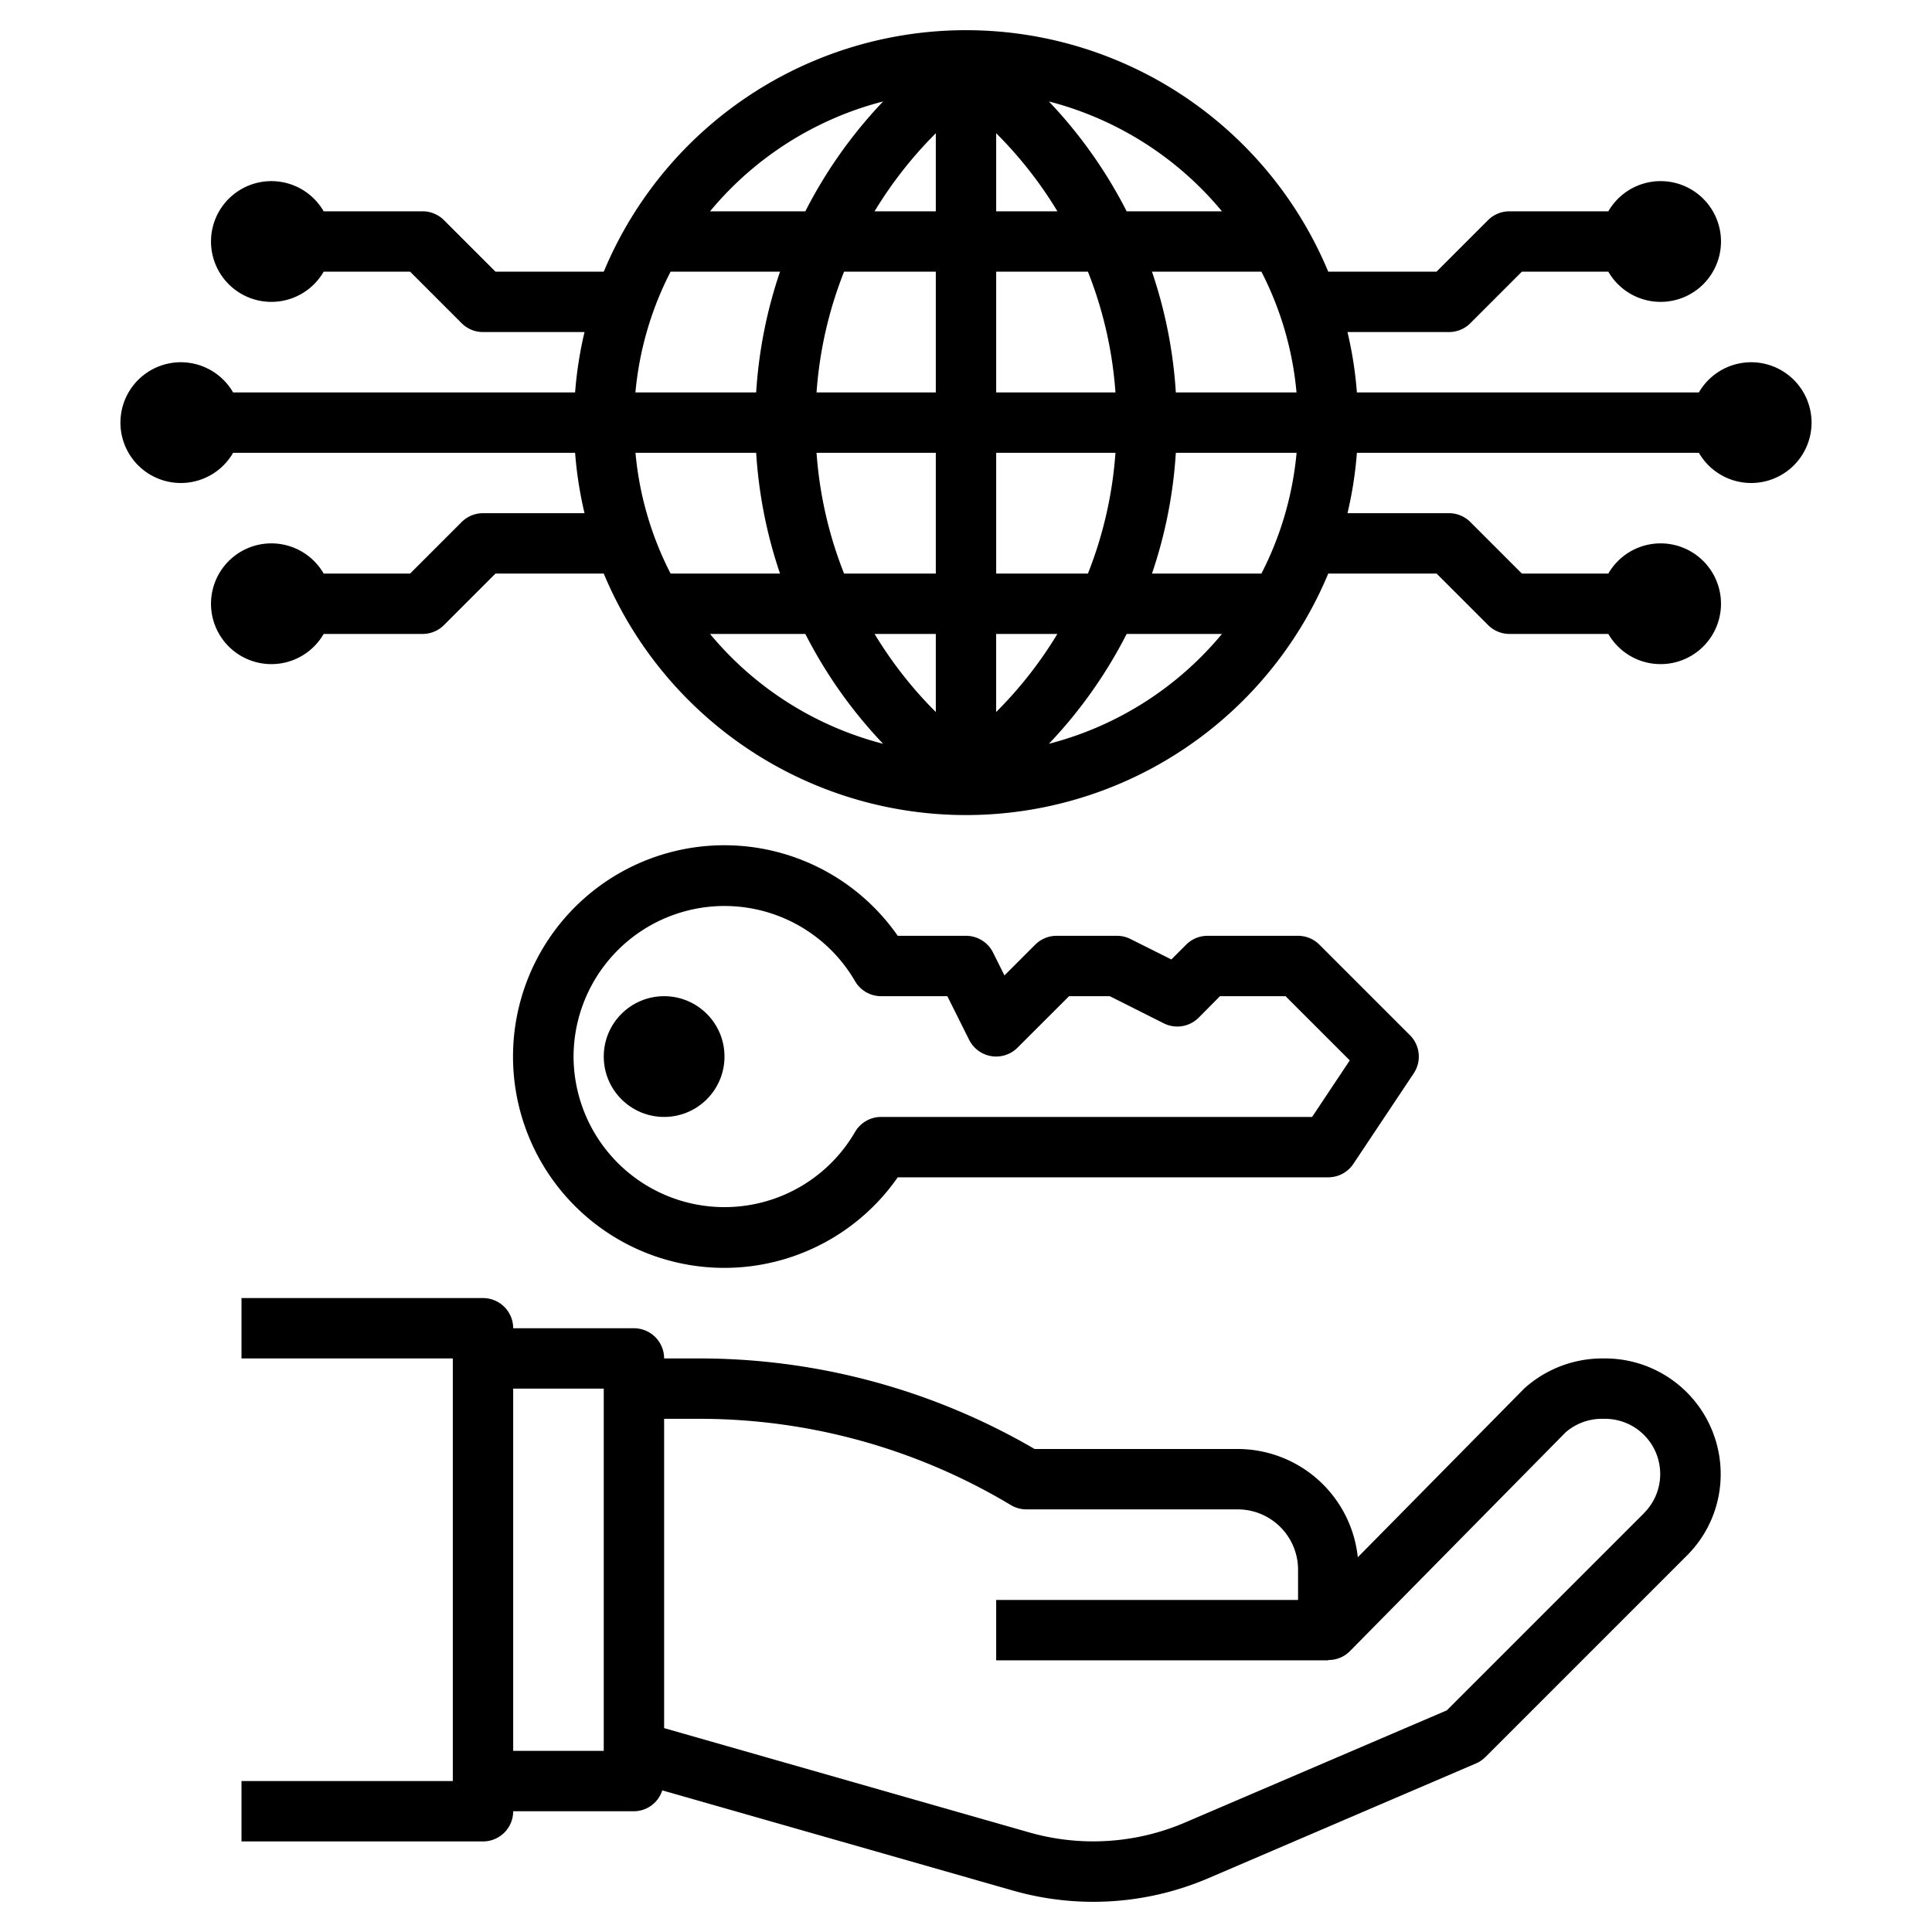<?xml version="1.0" encoding="UTF-8"?>
<svg xmlns="http://www.w3.org/2000/svg" id="Layer_3" data-name="Layer 3" viewBox="0 0 64 64" width="512" height="512"><path d="M57,48.829A3.832,3.832,0,0,0,53.171,45h-.109a3.859,3.859,0,0,0-2.574,1l-5.509,5.586A4.006,4.006,0,0,0,41,48H34.273a22.062,22.062,0,0,0-11.1-3H22a1,1,0,0,0-1-1H17a1,1,0,0,0-1-1H8v2h7V59H8v2h8a1,1,0,0,0,1-1h4a.99.99,0,0,0,.938-.692l11.617,3.319a9.682,9.682,0,0,0,6.478-.411l8.861-3.8a1,1,0,0,0,.313-.212l6.671-6.671A3.8,3.8,0,0,0,57,48.829ZM20,58H17V46h3Zm34.464-7.878-6.535,6.535-8.684,3.721a7.719,7.719,0,0,1-5.14.326L22,57.246V47h1.169a20.057,20.057,0,0,1,10.316,2.857A1,1,0,0,0,34,50h7a2,2,0,0,1,2,2v1H33v2H44v-.01a.991.991,0,0,0,.712-.288l7.147-7.25a1.83,1.83,0,0,1,1.2-.452h.109a1.829,1.829,0,0,1,1.293,3.122Z"/><path d="M29.739,39H44a1,1,0,0,0,.832-.445l2-3a1,1,0,0,0-.125-1.262l-3-3A1,1,0,0,0,43,31H40a1,1,0,0,0-.707.293l-.49.49-1.356-.678A1,1,0,0,0,37,31H35a1,1,0,0,0-.707.293l-1.019,1.019-.379-.759A1,1,0,0,0,32,31H29.739a7,7,0,1,0,0,8ZM19,35a5,5,0,0,1,9.323-2.5,1,1,0,0,0,.867.5h2.192l.723,1.447a1,1,0,0,0,1.6.26L35.414,33h1.35l1.789.9a1,1,0,0,0,1.154-.188L40.414,33h2.172l2.127,2.127L43.465,37H29.19a1,1,0,0,0-.867.5A5,5,0,0,1,19,35Z"/><circle cx="22" cy="35" r="2"/><path d="M7.722,13a2,2,0,1,0,0,2H19.051a12.92,12.92,0,0,0,.312,2H16a1,1,0,0,0-.707.293L13.586,19H10.722a2,2,0,1,0,0,2H14a1,1,0,0,0,.707-.293L16.414,19H20A13,13,0,0,0,44,19h3.589l1.707,1.707A1,1,0,0,0,50,21h3.278a2,2,0,1,0,0-2H50.414l-1.707-1.707A1,1,0,0,0,48,17H44.637a12.914,12.914,0,0,0,.312-2H56.278a2,2,0,1,0,0-2H44.949a12.907,12.907,0,0,0-.312-2H48a1,1,0,0,0,.707-.293L50.414,9h2.864a2,2,0,1,0,0-2H50a1,1,0,0,0-.707.293L47.586,9H44A13,13,0,0,0,20,9H16.414L14.707,7.293A1,1,0,0,0,14,7H10.722a2,2,0,1,0,0,2h2.864l1.707,1.707A1,1,0,0,0,16,11h3.363a12.92,12.92,0,0,0-.312,2Zm17.327,2a15.41,15.41,0,0,0,.79,4H22.214a10.9,10.9,0,0,1-1.163-4Zm5.9,8.536A13.54,13.54,0,0,1,28.972,21H31v2.586Zm2.05.05V21h2.028a13.54,13.54,0,0,1-1.978,2.536ZM33,19V15h3.951a13.418,13.418,0,0,1-.912,4Zm0-6V9h3.039a13.413,13.413,0,0,1,.912,4Zm0-6V4.414l.05.05A13.587,13.587,0,0,1,35.029,7ZM31,4.414V7H28.971A13.587,13.587,0,0,1,30.95,4.464ZM31,9v4H27.049a13.412,13.412,0,0,1,.912-4Zm0,6v4H27.961a13.419,13.419,0,0,1-.912-4Zm-7.479,6h3.157a15.475,15.475,0,0,0,2.576,3.639A11.02,11.02,0,0,1,23.521,21Zm11.225,3.639A15.475,15.475,0,0,0,37.322,21h3.157A11.02,11.02,0,0,1,34.746,24.639ZM41.786,19H38.161a15.368,15.368,0,0,0,.79-4h4A10.9,10.9,0,0,1,41.786,19Zm-2.835-6a15.41,15.41,0,0,0-.79-4h3.625a10.888,10.888,0,0,1,1.163,4Zm1.528-6H37.322a15.475,15.475,0,0,0-2.576-3.639A11.02,11.02,0,0,1,40.479,7ZM29.254,3.361A15.475,15.475,0,0,0,26.678,7H23.521A11.02,11.02,0,0,1,29.254,3.361ZM22.214,9h3.625a15.41,15.41,0,0,0-.79,4h-4A10.893,10.893,0,0,1,22.214,9Z"/></svg>
